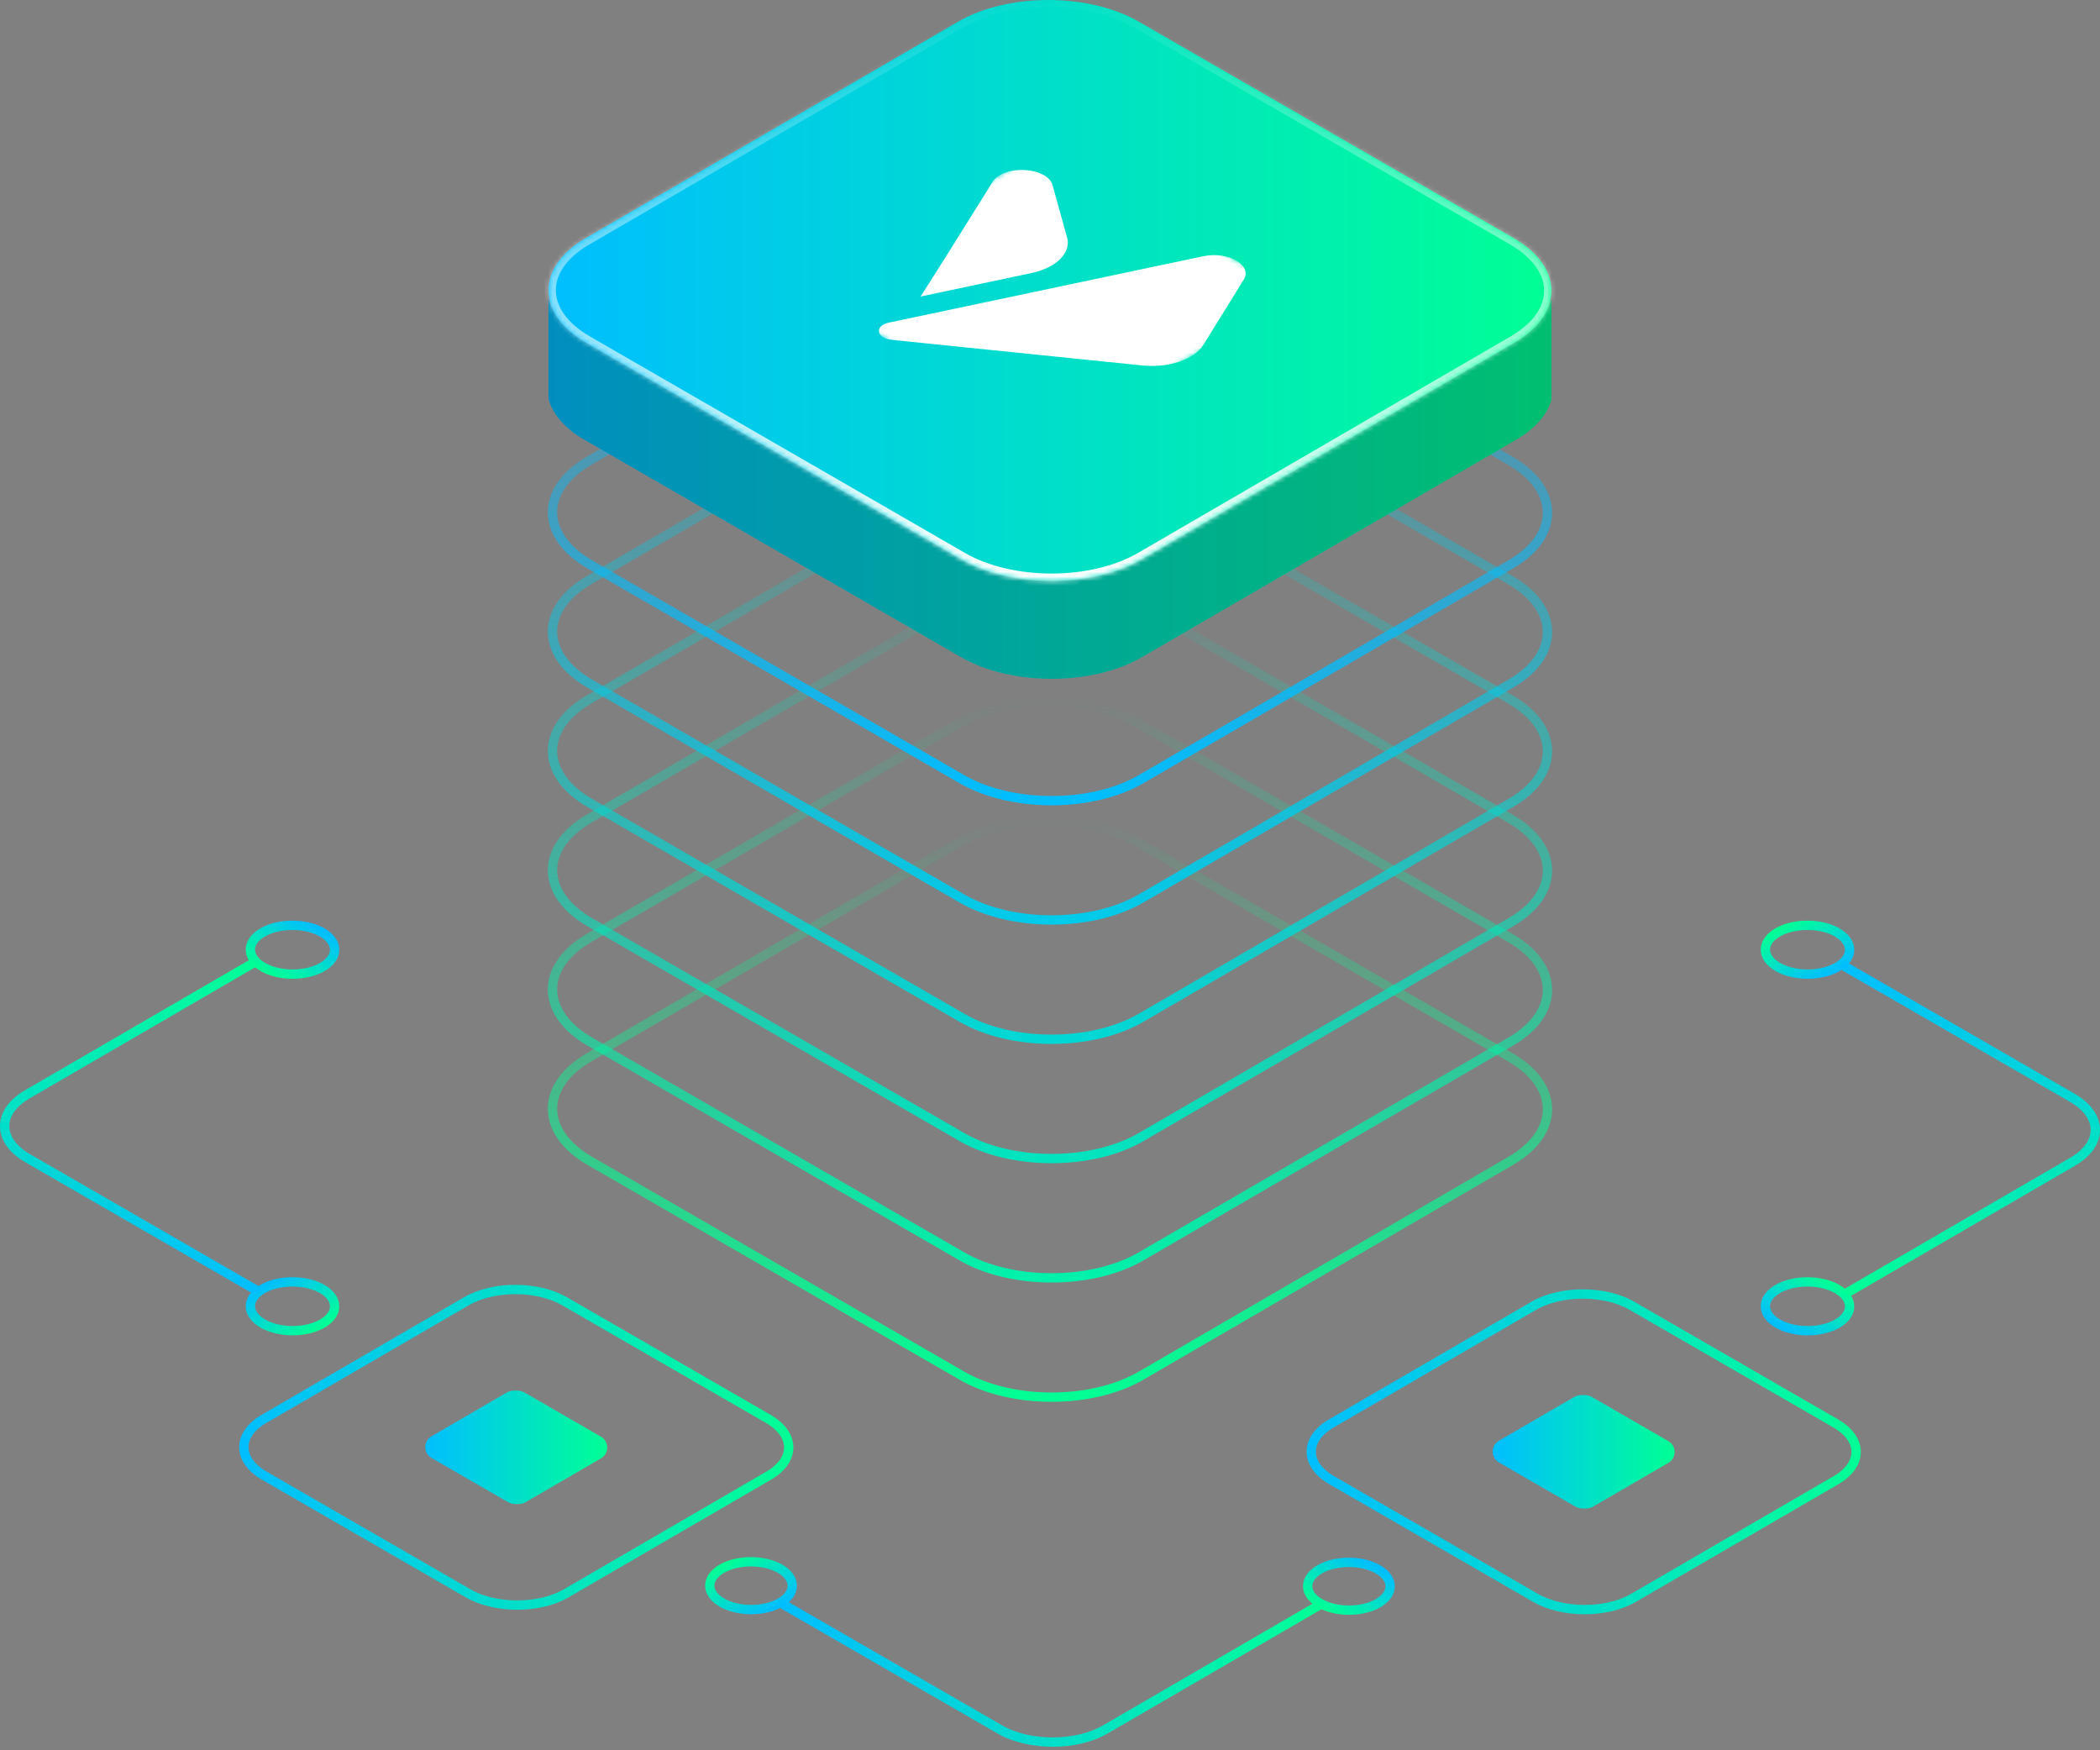 <svg width="450" height="375" viewBox="0 0 450 375" fill="none" xmlns="http://www.w3.org/2000/svg">
<rect x="0" y="0" width="450" height="375" fill="#808080" stroke="none"/>
<path d="M395.276 277.286L444.147 248.894C450.647 245.12 450.614 238.979 444.069 235.204L394.881 206.813" stroke="url(#paint0_linear_558_1879)" stroke-width="2" stroke-miterlimit="10"/>
<path d="M393.687 276.177C390.152 274.14 384.424 274.14 380.915 276.177C377.405 278.213 377.425 281.533 380.954 283.576C384.482 285.619 390.217 285.612 393.726 283.576C397.235 281.54 397.216 278.219 393.687 276.183" stroke="url(#paint1_linear_558_1879)" stroke-width="2" stroke-miterlimit="10"/>
<path d="M393.687 199.777C390.152 197.741 384.424 197.741 380.915 199.777C377.405 201.813 377.425 205.134 380.954 207.176C384.482 209.219 390.217 209.213 393.726 207.176C397.235 205.14 397.216 201.82 393.687 199.783" stroke="url(#paint2_linear_558_1879)" stroke-width="2" stroke-miterlimit="10"/>
<path d="M54.724 206.067L5.853 234.459C-0.647 238.233 -0.614 244.374 5.931 248.148L55.12 276.54" stroke="url(#paint3_linear_558_1879)" stroke-width="2" stroke-miterlimit="10"/>
<path d="M56.313 207.176C59.848 209.213 65.576 209.213 69.085 207.176C72.594 205.14 72.575 201.82 69.046 199.777C65.511 197.741 59.783 197.741 56.274 199.777C52.764 201.813 52.784 205.134 56.313 207.17" stroke="url(#paint4_linear_558_1879)" stroke-width="2" stroke-miterlimit="10"/>
<path d="M56.313 283.57C59.848 285.606 65.576 285.606 69.085 283.57C72.594 281.533 72.575 278.213 69.046 276.17C65.511 274.134 59.783 274.134 56.274 276.17C52.764 278.207 52.784 281.527 56.313 283.563" stroke="url(#paint5_linear_558_1879)" stroke-width="2" stroke-miterlimit="10"/>
<path d="M393.363 304.97L349.681 279.757C343.869 276.404 334.45 276.404 328.684 279.757L285.287 304.97C279.514 308.323 279.547 313.777 285.359 317.13L329.04 342.343C334.852 345.696 344.271 345.696 350.038 342.343L393.434 317.13C399.207 313.777 399.175 308.323 393.363 304.97Z" stroke="url(#paint6_linear_558_1879)" stroke-width="2" stroke-miterlimit="10"/>
<path d="M339.497 323.206C339.101 323.206 338.764 323.167 338.498 323.128C338.187 323.076 337.895 322.966 337.622 322.81L321.198 313.329C319.414 312.298 319.408 309.724 321.192 308.686L337.369 299.283C337.648 299.121 337.947 299.01 338.265 298.958C338.518 298.92 338.842 298.887 339.218 298.887C339.614 298.887 339.958 298.926 340.217 298.971C340.528 299.023 340.82 299.134 341.093 299.289L357.511 308.77C359.295 309.801 359.301 312.376 357.517 313.414L341.339 322.81C341.06 322.972 340.762 323.083 340.451 323.135C340.198 323.173 339.873 323.206 339.497 323.206Z" fill="url(#paint7_linear_558_1879)"/>
<path d="M164.635 304.004L120.953 278.79C115.141 275.437 105.722 275.437 99.956 278.79L56.56 304.004C50.786 307.357 50.819 312.81 56.631 316.163L100.313 341.377C106.125 344.73 115.543 344.73 121.31 341.377L164.706 316.163C170.479 312.81 170.447 307.357 164.635 304.004Z" stroke="url(#paint8_linear_558_1879)" stroke-width="2" stroke-miterlimit="10"/>
<path d="M110.769 322.246C110.374 322.246 110.036 322.207 109.77 322.168C109.459 322.116 109.167 322.006 108.895 321.851L92.47 312.37C90.686 311.338 90.68 308.764 92.464 307.726L108.642 298.323C108.921 298.161 109.219 298.051 109.537 297.999C109.79 297.96 110.114 297.927 110.49 297.927C110.886 297.927 111.223 297.966 111.489 298.012C111.801 298.064 112.093 298.174 112.365 298.329L128.783 307.811C130.567 308.842 130.573 311.416 128.789 312.454L112.612 321.851C112.333 322.013 112.034 322.123 111.723 322.175C111.47 322.214 111.146 322.246 110.769 322.246Z" fill="url(#paint9_linear_558_1879)"/>
<path d="M167.3 343.433L214.264 370.54C220.511 374.146 230.637 374.146 236.844 370.54L283.503 343.433" stroke="url(#paint10_linear_558_1879)" stroke-width="2" stroke-miterlimit="10"/>
<path d="M295.29 336.234C291.833 334.237 286.215 334.237 282.777 336.234C279.339 338.232 279.359 341.481 282.816 343.478C286.274 345.475 291.885 345.475 295.323 343.478C298.761 341.481 298.741 338.232 295.284 336.234" stroke="url(#paint11_linear_558_1879)" stroke-width="2" stroke-miterlimit="10"/>
<path d="M167.177 336.111C163.72 334.114 158.102 334.114 154.664 336.111C151.227 338.108 151.246 341.357 154.703 343.355C158.161 345.352 163.772 345.352 167.21 343.355C170.648 341.357 170.628 338.108 167.171 336.111" stroke="url(#paint12_linear_558_1879)" stroke-width="2" stroke-miterlimit="10"/>
<path d="M323.612 226.502L243.851 180.465C233.245 174.343 216.042 174.343 205.501 180.465L126.26 226.502C115.719 232.623 115.777 242.584 126.383 248.713L206.144 294.75C216.749 300.872 233.952 300.872 244.493 294.75L323.735 248.713C334.276 242.591 334.217 232.63 323.612 226.508" stroke="url(#paint13_linear_558_1879)" stroke-width="2" stroke-miterlimit="10"/>
<path d="M323.612 200.944L243.851 154.907C233.245 148.785 216.042 148.785 205.501 154.907L126.26 200.944C115.719 207.066 115.777 217.027 126.383 223.155L206.144 269.192C216.749 275.314 233.952 275.314 244.493 269.192L323.735 223.155C334.276 217.033 334.217 207.073 323.612 200.951" stroke="url(#paint14_linear_558_1879)" stroke-width="2" stroke-miterlimit="10"/>
<path d="M323.612 175.38L243.851 129.343C233.245 123.222 216.042 123.222 205.501 129.343L126.26 175.38C115.719 181.502 115.777 191.463 126.383 197.592L206.144 243.629C216.749 249.75 233.952 249.75 244.493 243.629L323.735 197.592C334.276 191.47 334.217 181.509 323.612 175.387" stroke="url(#paint15_linear_558_1879)" stroke-width="2" stroke-miterlimit="10"/>
<path d="M323.612 149.823L243.851 103.786C233.245 97.664 216.042 97.664 205.501 103.786L126.26 149.823C115.719 155.945 115.777 165.906 126.383 172.034L206.144 218.071C216.749 224.193 233.952 224.193 244.493 218.071L323.735 172.034C334.276 165.912 334.217 155.951 323.612 149.829" stroke="url(#paint16_linear_558_1879)" stroke-width="2" stroke-miterlimit="10"/>
<path d="M323.612 124.259L243.851 78.222C233.245 72.1 216.042 72.1 205.501 78.222L126.26 124.259C115.719 130.381 115.777 140.342 126.383 146.47L206.144 192.507C216.749 198.629 233.952 198.629 244.493 192.507L323.735 146.47C334.276 140.348 334.217 130.387 323.612 124.266" stroke="url(#paint17_linear_558_1879)" stroke-width="2" stroke-miterlimit="10"/>
<path d="M323.611 98.702L243.851 52.665C233.245 46.543 216.042 46.543 205.501 52.665L126.259 98.702C115.718 104.824 115.777 114.785 126.383 120.913L206.143 166.95C216.749 173.072 233.952 173.072 244.493 166.95L323.735 120.913C334.275 114.791 334.217 104.83 323.611 98.708" stroke="url(#paint18_linear_558_1879)" stroke-width="2" stroke-miterlimit="10"/>
<path d="M324.857 72.736L294.713 90.252L244.713 119.298C234.056 125.491 216.658 125.491 205.929 119.298L155.274 90.064L125.26 72.742C120.999 70.284 118.423 67.204 117.535 64.007V85.492C118.423 88.689 120.999 91.769 125.26 94.227L205.929 140.789C216.658 146.983 234.056 146.976 244.713 140.789L324.857 94.227C329.047 91.789 331.577 88.754 332.453 85.589V64.104C331.57 67.269 329.047 70.304 324.857 72.742V72.736Z" fill="url(#paint19_linear_558_1879)"/>
<g style="mix-blend-mode:multiply" opacity="0.25">
<path d="M324.857 72.736L294.713 90.252L244.713 119.298C234.056 125.491 216.658 125.491 205.929 119.298L155.274 90.064L125.26 72.742C120.999 70.284 118.423 67.204 117.535 64.007V85.492C118.423 88.689 120.999 91.769 125.26 94.227L205.929 140.789C216.658 146.983 234.056 146.976 244.713 140.789L324.857 94.227C329.047 91.789 331.577 88.754 332.453 85.589V64.104C331.57 67.269 329.047 70.304 324.857 72.742V72.736Z" fill="black"/>
</g>
<path d="M324.402 51.031L243.999 4.63C233.309 -1.543 215.97 -1.543 205.345 4.63L125.468 51.037C114.842 57.211 114.901 67.249 125.591 73.423L205.987 119.83C216.677 126.004 234.016 125.997 244.642 119.83L324.519 73.423C335.144 67.249 335.086 57.211 324.396 51.043" fill="url(#paint20_linear_558_1879)"/>
<mask id="mask0_558_1879" style="mask-type:luminance" maskUnits="userSpaceOnUse" x="117" y="0" width="216" height="125">
<path d="M324.403 51.031L244 4.63C233.31 -1.543 215.971 -1.543 205.345 4.63L125.468 51.037C114.843 57.211 114.901 67.249 125.591 73.423L205.988 119.83C216.678 126.004 234.017 125.997 244.642 119.83L324.519 73.423C335.145 67.249 335.086 57.211 324.396 51.043" fill="white"/>
</mask>
<g mask="url(#mask0_558_1879)">
<path style="mix-blend-mode:overlay" d="M324.403 51.031L244 4.63C233.31 -1.543 215.971 -1.543 205.345 4.63L125.468 51.037C114.843 57.211 114.901 67.249 125.591 73.423L205.988 119.83C216.678 126.004 234.017 125.997 244.642 119.83L324.519 73.423C335.145 67.249 335.086 57.211 324.396 51.043" stroke="url(#paint21_linear_558_1879)" stroke-width="3.15" stroke-miterlimit="10"/>
</g>
<mask id="mask1_558_1879" style="mask-type:luminance" maskUnits="userSpaceOnUse" x="171" y="32" width="107" height="62">
<path d="M171.79 62.185L223.69 32.029L277.751 63.235L225.85 93.384L171.79 62.185Z" fill="white"/>
</mask>
<g mask="url(#mask1_558_1879)">
<path d="M223.703 37.535C220.557 35.719 214.511 36.057 212.714 38.949C206.928 48.236 199.922 59.435 197.263 63.534L220.965 58.514C226.349 57.373 229.58 54.182 228.665 50.901L225.545 39.669C225.299 38.78 224.624 38.067 223.703 37.535Z" fill="white"/>
<path d="M264.907 55.816C263.162 54.811 260.496 54.331 257.797 54.908L190.517 69.111C188.033 69.636 187.734 71.38 189.31 72.288C189.758 72.548 190.355 72.736 191.101 72.814L244.791 78.3C250.409 78.871 255.923 77.022 257.843 73.916L266.509 59.921C267.482 58.359 266.652 56.822 264.907 55.816Z" fill="white"/>
</g>
<defs>
<linearGradient id="paint0_linear_558_1879" x1="422.099" y1="206.249" x2="422.099" y2="277.85" gradientUnits="userSpaceOnUse">
<stop stop-color="#00BEFF"/>
<stop offset="1" stop-color="#00FF95"/>
</linearGradient>
<linearGradient id="paint1_linear_558_1879" x1="383.808" y1="285.963" x2="390.837" y2="273.782" gradientUnits="userSpaceOnUse">
<stop stop-color="#00BEFF"/>
<stop offset="1" stop-color="#00FF95"/>
</linearGradient>
<linearGradient id="paint2_linear_558_1879" x1="390.852" y1="209.582" x2="383.798" y2="197.369" gradientUnits="userSpaceOnUse">
<stop stop-color="#00BEFF"/>
<stop offset="1" stop-color="#00FF95"/>
</linearGradient>
<linearGradient id="paint3_linear_558_1879" x1="27.895" y1="277.104" x2="27.895" y2="205.503" gradientUnits="userSpaceOnUse">
<stop stop-color="#00BEFF"/>
<stop offset="1" stop-color="#00FF95"/>
</linearGradient>
<linearGradient id="paint4_linear_558_1879" x1="66.192" y1="197.39" x2="59.157" y2="209.571" gradientUnits="userSpaceOnUse">
<stop stop-color="#00BEFF"/>
<stop offset="1" stop-color="#00FF95"/>
</linearGradient>
<linearGradient id="paint5_linear_558_1879" x1="59.147" y1="273.771" x2="66.196" y2="285.984" gradientUnits="userSpaceOnUse">
<stop stop-color="#00BEFF"/>
<stop offset="1" stop-color="#00FF95"/>
</linearGradient>
<linearGradient id="paint6_linear_558_1879" x1="280.332" y1="311.047" x2="398.39" y2="311.047" gradientUnits="userSpaceOnUse">
<stop stop-color="#00BEFF"/>
<stop offset="1" stop-color="#00FF95"/>
</linearGradient>
<linearGradient id="paint7_linear_558_1879" x1="319.862" y1="311.047" x2="358.86" y2="311.047" gradientUnits="userSpaceOnUse">
<stop stop-color="#00BEFF"/>
<stop offset="1" stop-color="#00FF95"/>
</linearGradient>
<linearGradient id="paint8_linear_558_1879" x1="51.604" y1="310.087" x2="169.662" y2="310.087" gradientUnits="userSpaceOnUse">
<stop stop-color="#00BEFF"/>
<stop offset="1" stop-color="#00FF95"/>
</linearGradient>
<linearGradient id="paint9_linear_558_1879" x1="91.134" y1="310.087" x2="130.132" y2="310.087" gradientUnits="userSpaceOnUse">
<stop stop-color="#00BEFF"/>
<stop offset="1" stop-color="#00FF95"/>
</linearGradient>
<linearGradient id="paint10_linear_558_1879" x1="166.976" y1="358.38" x2="283.828" y2="358.38" gradientUnits="userSpaceOnUse">
<stop stop-color="#00BEFF"/>
<stop offset="1" stop-color="#00FF95"/>
</linearGradient>
<linearGradient id="paint11_linear_558_1879" x1="285.599" y1="345.832" x2="292.498" y2="333.872" gradientUnits="userSpaceOnUse">
<stop stop-color="#00FF95"/>
<stop offset="1" stop-color="#00BEFF"/>
</linearGradient>
<linearGradient id="paint12_linear_558_1879" x1="164.401" y1="345.722" x2="157.483" y2="333.736" gradientUnits="userSpaceOnUse">
<stop stop-color="#00BEFF"/>
<stop offset="1" stop-color="#00FF95"/>
</linearGradient>
<linearGradient id="paint13_linear_558_1879" x1="225" y1="299.983" x2="225" y2="175.225" gradientUnits="userSpaceOnUse">
<stop stop-color="#00FF95"/>
<stop offset="1" stop-color="#00FF95" stop-opacity="0"/>
</linearGradient>
<linearGradient id="paint14_linear_558_1879" x1="225" y1="274.426" x2="225" y2="149.661" gradientUnits="userSpaceOnUse">
<stop stop-color="#00F2AA"/>
<stop offset="1" stop-color="#00F2AA" stop-opacity="0"/>
</linearGradient>
<linearGradient id="paint15_linear_558_1879" x1="225" y1="248.862" x2="225" y2="124.104" gradientUnits="userSpaceOnUse">
<stop stop-color="#00E5BF"/>
<stop offset="1" stop-color="#00E5BF" stop-opacity="0"/>
</linearGradient>
<linearGradient id="paint16_linear_558_1879" x1="225" y1="223.305" x2="225" y2="98.546" gradientUnits="userSpaceOnUse">
<stop stop-color="#00D8D5"/>
<stop offset="1" stop-color="#00D8D5" stop-opacity="0"/>
</linearGradient>
<linearGradient id="paint17_linear_558_1879" x1="225" y1="197.747" x2="225" y2="72.982" gradientUnits="userSpaceOnUse">
<stop stop-color="#00CBEA"/>
<stop offset="1" stop-color="#00CBEA" stop-opacity="0"/>
</linearGradient>
<linearGradient id="paint18_linear_558_1879" x1="225" y1="172.183" x2="225" y2="47.425" gradientUnits="userSpaceOnUse">
<stop stop-color="#00BEFF"/>
<stop offset="1" stop-color="#00BEFF" stop-opacity="0"/>
</linearGradient>
<linearGradient id="paint19_linear_558_1879" x1="117.184" y1="104.713" x2="332.816" y2="104.713" gradientUnits="userSpaceOnUse">
<stop stop-color="#00BEFF"/>
<stop offset="1" stop-color="#00FF95"/>
</linearGradient>
<linearGradient id="paint20_linear_558_1879" x1="117.541" y1="62.224" x2="332.452" y2="62.224" gradientUnits="userSpaceOnUse">
<stop stop-color="#00BEFF"/>
<stop offset="1" stop-color="#00FF95"/>
</linearGradient>
<linearGradient id="paint21_linear_558_1879" x1="225" y1="125.472" x2="225" y2="-1.025" gradientUnits="userSpaceOnUse">
<stop stop-color="white"/>
<stop offset="1" stop-color="white" stop-opacity="0"/>
</linearGradient>
</defs>
</svg>
